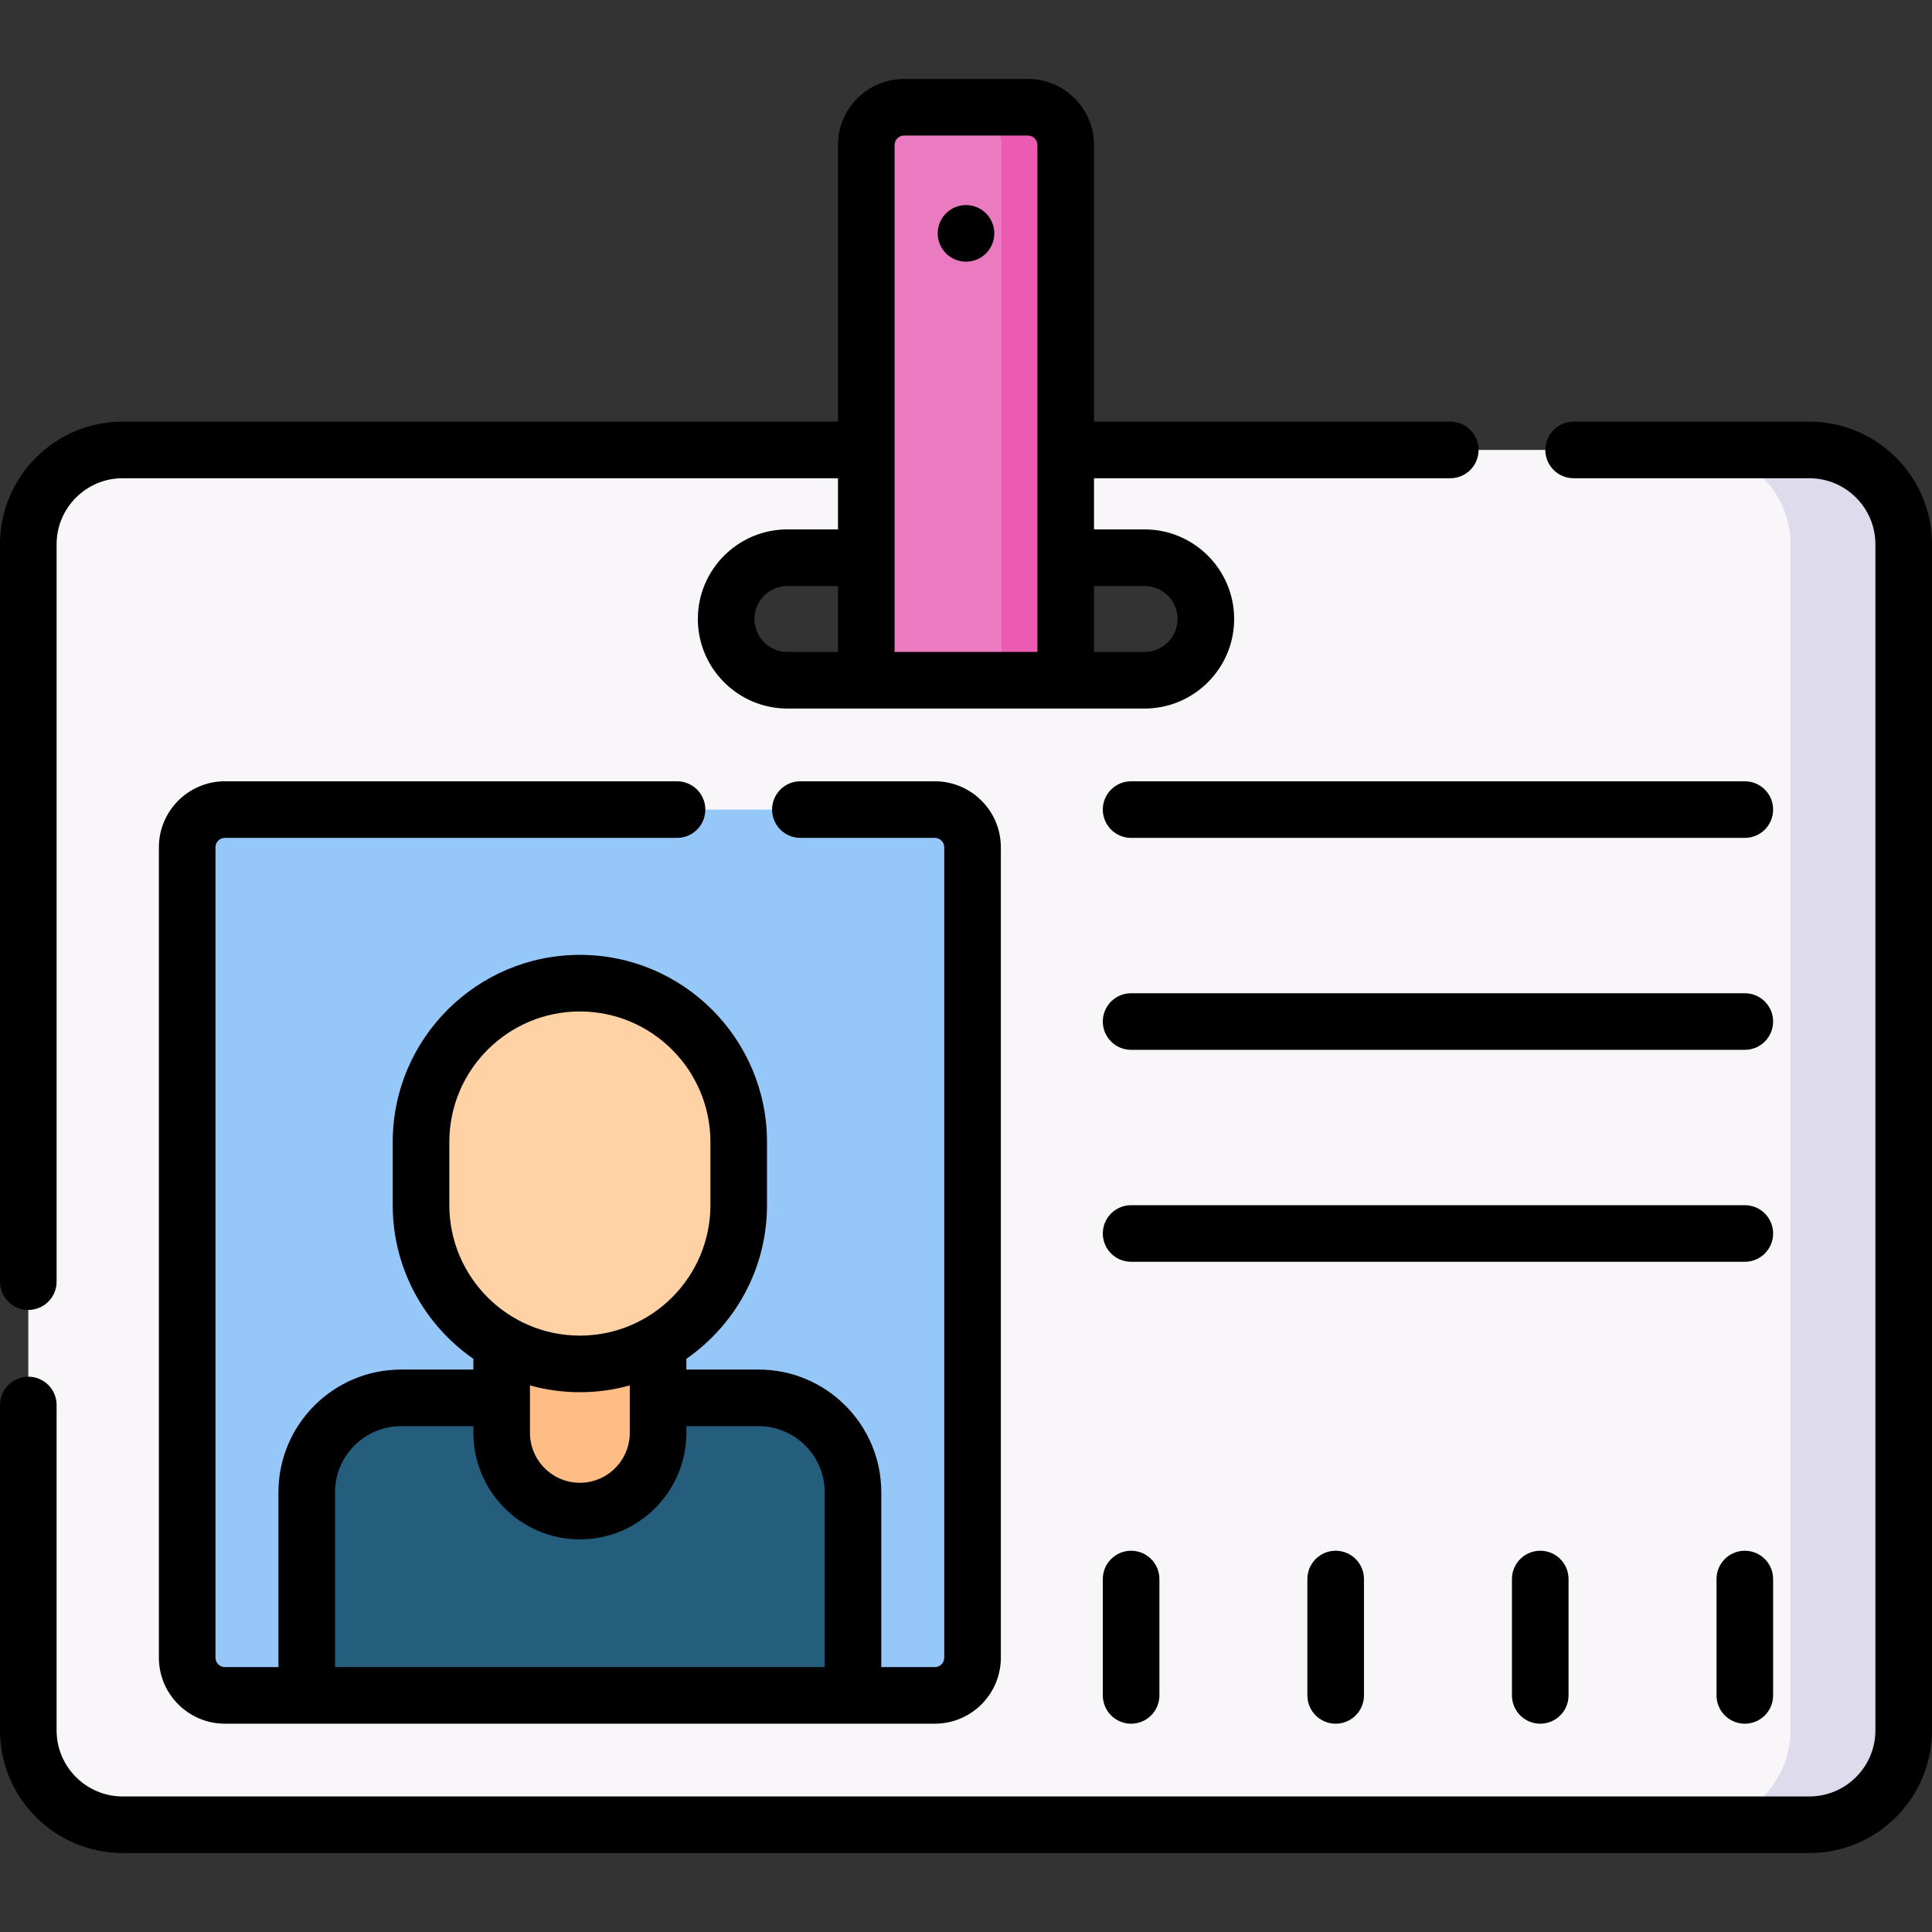 <svg id="Capa_1" enable-background="new 0 0 512 512" height="512" viewBox="0 0 512 512" width="512" xmlns="http://www.w3.org/2000/svg"><rect x="0" y="0" width="512" height="512" fill="#333333" stroke="none"/><g><g><path d="m319.563 164.033c0 8.968-7.27 16.238-16.238 16.238h-20.899l-24.688-10-28.163 10h-20.899c-8.968 0-16.238-7.27-16.238-16.238 0-8.968 7.27-16.238 16.238-16.238h94.649c8.968 0 16.238 7.27 16.238 16.238zm149.937-44.793h-437c-13.807 0-25 11.193-25 25v314.335c0 13.807 11.193 25 25 25h437c13.807 0 25-11.193 25-25v-314.335c0-13.807-11.193-25-25-25z" fill="#f9f6f9"/><path d="m479.5 119.24h-30c13.807 0 25 11.193 25 25v314.335c0 13.807-11.193 25-25 25h30c13.807 0 25-11.193 25-25v-314.335c0-13.807-11.193-25-25-25z" fill="#dedbec"/><path d="m247.738 449.297h-21.689l-72.378-10-72.378 10h-21.688c-5.523 0-10-4.477-10-10v-214.748c0-5.523 4.477-10 10-10h188.132c5.523 0 10 4.477 10 10v214.748c0 5.523-4.477 10-9.999 10z" fill="#95c7f8"/><path d="m226.049 449.297h-144.755v-53.847c0-13.807 11.193-25 25-25h94.755c13.807 0 25 11.193 25 25z" fill="#245e7c"/><path d="m153.671 400.451c-11.445 0-20.722-9.278-20.722-20.723v-57.193h41.445v57.193c0 11.445-9.278 20.723-20.723 20.723z" fill="#ffbd86"/><path d="m153.671 361.451c-23.249 0-42.096-18.847-42.096-42.096v-16.71c0-23.249 18.847-42.096 42.096-42.096 23.249 0 42.096 18.847 42.096 42.096v16.71c0 23.249-18.847 42.096-42.096 42.096z" fill="#fed2a4"/><path d="m262.425 28.425h-22.851c-5.523 0-10 4.477-10 10v141.846h42.851v-141.846c0-5.523-4.477-10-10-10z" fill="#ea7bc1"/><path d="m272.426 28.425h-17c5.523 0 10 4.477 10 10v141.846h17v-141.846c0-5.523-4.478-10-10-10z" fill="#ea5bb1"/></g><g><path d="m462.395 207.049h-162.641c-4.142 0-7.5 3.358-7.5 7.5s3.358 7.5 7.5 7.5h162.641c4.142 0 7.5-3.358 7.5-7.5s-3.358-7.5-7.5-7.5z"/><path d="m462.395 263.218h-162.641c-4.142 0-7.5 3.358-7.5 7.5s3.358 7.5 7.5 7.5h162.641c4.142 0 7.5-3.358 7.5-7.5s-3.358-7.5-7.5-7.5z"/><path d="m462.395 319.386h-162.641c-4.142 0-7.5 3.358-7.5 7.5s3.358 7.5 7.5 7.5h162.641c4.142 0 7.5-3.358 7.5-7.5s-3.358-7.5-7.5-7.5z"/><path d="m59.605 222.049h119.819c4.142 0 7.5-3.358 7.5-7.5s-3.358-7.5-7.5-7.5h-119.819c-9.649 0-17.5 7.851-17.5 17.5v214.749c0 9.649 7.851 17.5 17.5 17.5h188.132c9.649 0 17.5-7.851 17.5-17.5v-214.749c0-9.649-7.851-17.5-17.5-17.5h-35.627c-4.142 0-7.5 3.358-7.5 7.5s3.358 7.5 7.5 7.5h35.627c1.378 0 2.5 1.122 2.5 2.5v214.749c0 1.378-1.122 2.5-2.5 2.5h-14.189v-46.347c0-17.92-14.58-32.5-32.5-32.5h-19.155v-2.846c12.903-8.964 21.373-23.883 21.373-40.749v-16.71c0-27.348-22.249-49.596-49.596-49.596s-49.596 22.249-49.596 49.596v16.71c0 16.867 8.47 31.785 21.373 40.749v2.846h-19.155c-17.921 0-32.5 14.58-32.5 32.5v46.347h-14.187c-1.378 0-2.5-1.122-2.5-2.5v-214.749c0-1.379 1.122-2.5 2.5-2.5zm80.844 145.098c4.213 1.167 8.643 1.804 13.223 1.804 4.579 0 9.01-.637 13.223-1.804v12.581c0 7.291-5.932 13.223-13.223 13.223s-13.223-5.932-13.223-13.223zm-21.373-64.502c0-19.076 15.52-34.596 34.596-34.596s34.596 15.52 34.596 34.596v16.71c0 19.076-15.52 34.596-34.596 34.596s-34.596-15.52-34.596-34.596zm-30.282 92.806c0-9.649 7.85-17.5 17.5-17.5h19.155v1.777c0 15.562 12.661 28.223 28.223 28.223s28.223-12.661 28.223-28.223v-1.777h19.155c9.649 0 17.5 7.851 17.5 17.5v46.347h-129.756z"/><path d="m292.254 418.462v30.835c0 4.142 3.358 7.5 7.5 7.5s7.5-3.358 7.5-7.5v-30.835c0-4.142-3.358-7.5-7.5-7.5s-7.5 3.358-7.5 7.5z"/><path d="m346.468 418.462v30.835c0 4.142 3.358 7.5 7.5 7.5s7.5-3.358 7.5-7.5v-30.835c0-4.142-3.358-7.5-7.5-7.5s-7.5 3.358-7.5 7.5z"/><path d="m400.681 418.462v30.835c0 4.142 3.358 7.5 7.5 7.5s7.5-3.358 7.5-7.5v-30.835c0-4.142-3.358-7.5-7.5-7.5s-7.5 3.358-7.5 7.5z"/><path d="m462.395 410.962c-4.142 0-7.5 3.358-7.5 7.5v30.835c0 4.142 3.358 7.5 7.5 7.5s7.5-3.358 7.5-7.5v-30.835c0-4.142-3.358-7.5-7.5-7.5z"/><path d="m256 69.348c4.142 0 7.5-3.358 7.5-7.5 0-4.142-3.358-7.5-7.5-7.5s-7.5 3.358-7.5 7.5c0 4.142 3.358 7.5 7.5 7.5z"/><path d="m303.325 187.771c13.089 0 23.738-10.649 23.738-23.738s-10.649-23.738-23.738-23.738h-13.399v-13.555h94.413c4.142 0 7.5-3.358 7.5-7.5s-3.358-7.5-7.5-7.5h-94.413v-73.315c0-9.649-7.851-17.5-17.5-17.5h-32.851c-9.649 0-17.5 7.851-17.5 17.5v73.314h-189.575c-17.92 0-32.5 14.58-32.5 32.5v195.409c0 4.142 3.358 7.5 7.5 7.5s7.5-3.358 7.5-7.5v-195.408c0-9.649 7.851-17.5 17.5-17.5h189.575v13.555h-13.399c-13.089 0-23.738 10.649-23.738 23.738s10.649 23.738 23.738 23.738zm-103.387-23.738c0-4.818 3.92-8.738 8.738-8.738h13.399v17.477h-13.399c-4.819-.001-8.738-3.92-8.738-8.739zm103.387-8.738c4.818 0 8.738 3.92 8.738 8.738s-3.92 8.738-8.738 8.738h-13.399v-17.477h13.399zm-66.25-116.87c0-1.378 1.122-2.5 2.5-2.5h32.851c1.378 0 2.5 1.122 2.5 2.5v134.346h-37.851z"/><path d="m479.5 111.74h-62.476c-4.142 0-7.5 3.358-7.5 7.5s3.358 7.5 7.5 7.5h62.476c9.649 0 17.5 7.851 17.5 17.5v314.335c0 9.649-7.851 17.5-17.5 17.5h-447c-9.649 0-17.5-7.851-17.5-17.5v-86.24c0-4.142-3.358-7.5-7.5-7.5s-7.5 3.358-7.5 7.5v86.24c0 17.92 14.58 32.5 32.5 32.5h447c17.92 0 32.5-14.58 32.5-32.5v-314.335c0-17.921-14.58-32.5-32.5-32.5z"/></g></g></svg>